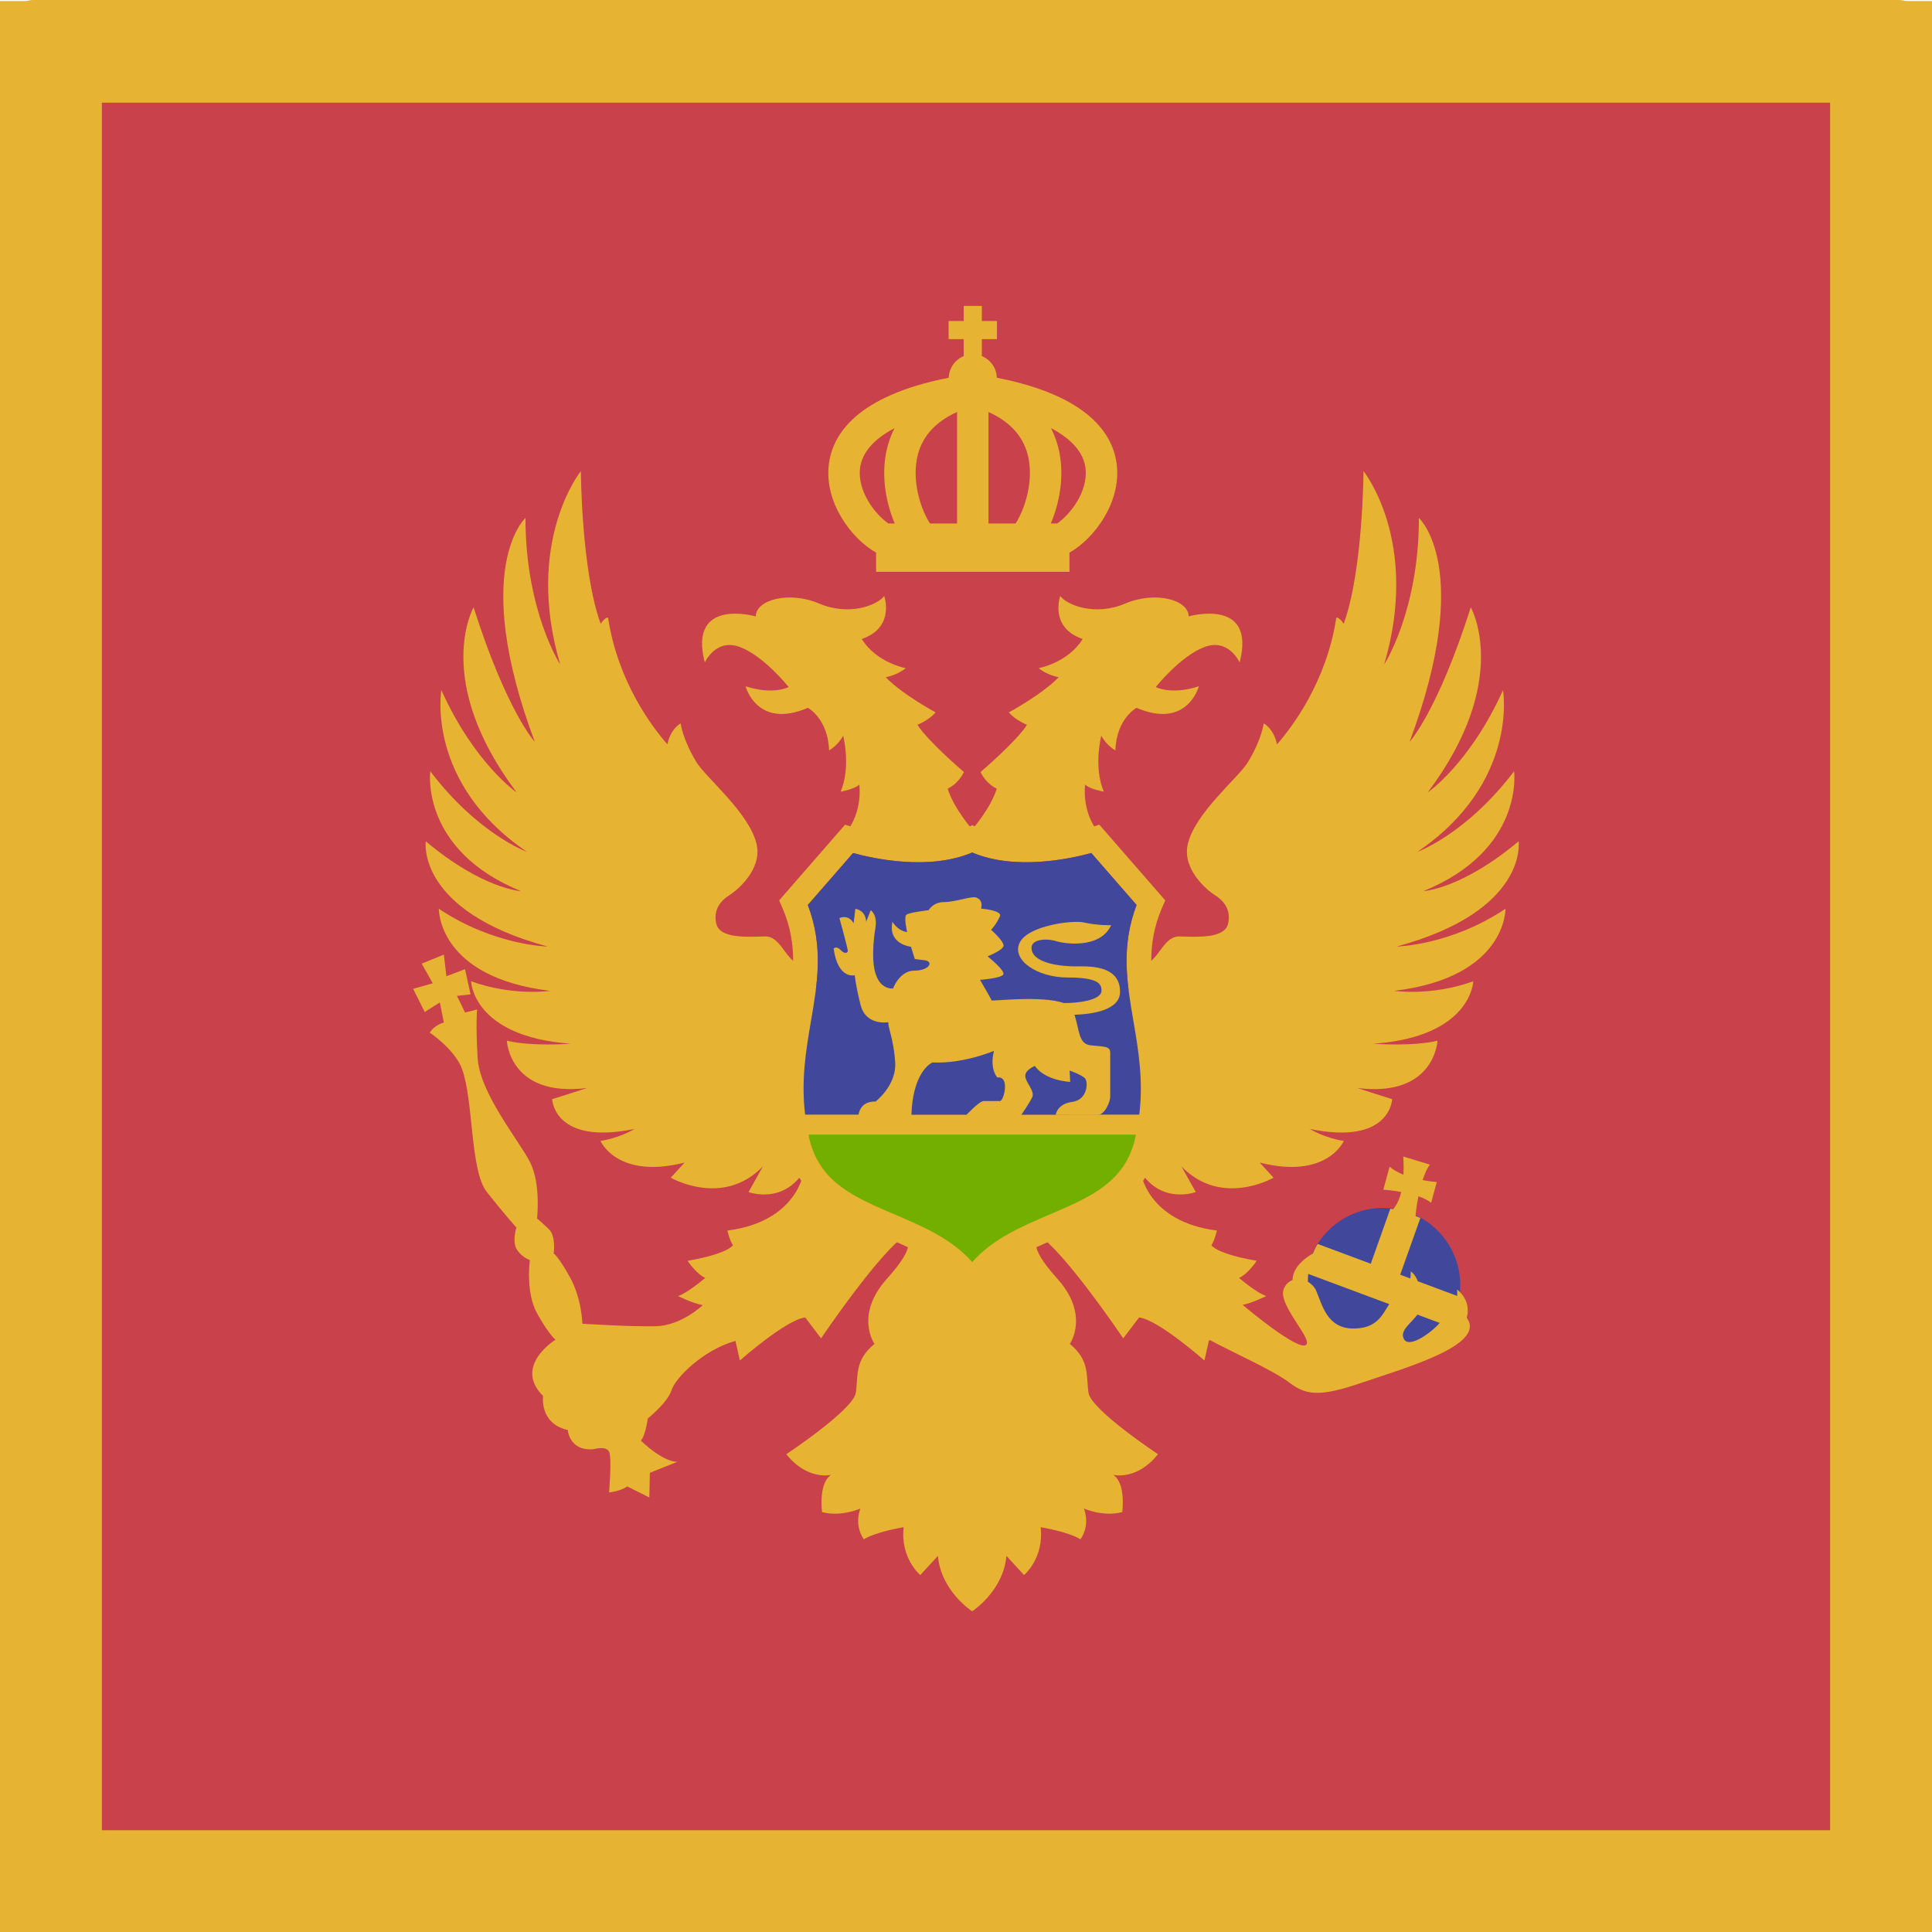 <svg width="512" height="512" viewBox="0 0 512 512" fill="none" xmlns="http://www.w3.org/2000/svg">
<g clip-path="url(#clip0_3_1522)">
<path d="M18 0H494V512H18V0Z" fill="#C8414B"/>
<path d="M503.171 0H8.828C6.487 -2.29256e-08 4.242 1.419 2.586 3.946C0.93 6.473 0 9.899 0 13.473L0 498.526C0 502.099 0.93 505.526 2.586 508.053C4.241 510.58 6.487 512 8.828 512H503.172C505.513 512 507.759 510.58 509.414 508.053C511.07 505.526 512 502.099 512 498.526V13.473C511.999 9.899 511.069 6.473 509.413 3.946C507.757 1.42 505.512 0 503.171 0ZM494.344 485.053H17.655V26.947H494.344V485.053Z" fill="#E6B432"/>
<path d="M328.43 324.528C335.849 324.528 341.863 318.514 341.863 311.095C341.863 303.676 335.849 297.662 328.43 297.662C321.011 297.662 314.997 303.676 314.997 311.095C314.997 318.514 321.011 324.528 328.43 324.528Z" fill="#41479B"/>
<path d="M352.003 233.966C342.117 242.277 335.468 242.627 335.468 242.627C353.054 235.453 351.216 221.805 351.216 221.805C342.905 232.741 334.418 235.803 334.418 235.803C352.091 223.817 349.291 207.719 349.291 207.719C343.517 220.493 336.212 225.479 336.212 225.479C350.91 205.925 343.692 193.327 343.692 193.327C337.918 211.437 333.062 216.687 333.062 216.687C344.348 186.503 334.681 177.798 334.681 177.798C334.681 193.983 328.644 203.257 328.644 203.257C334.944 181.91 325.057 169.661 325.057 169.661C325.057 169.661 324.964 187.065 321.612 196.181C320.808 194.959 320.332 195.121 320.332 195.121C318.628 206.3 312.62 214.17 310.026 217.131C309.45 214.345 307.718 213.492 307.718 213.492C307.718 213.492 307.406 216.227 304.952 220.261C303.344 222.904 295.748 229.067 294.523 234.491C293.541 238.84 297.848 242.452 299.247 243.327C300.647 244.202 302.134 245.777 301.521 248.313C300.909 250.85 296.359 250.587 293.122 250.5C289.885 250.413 289.448 255.749 285.86 255.575L285.252 259.555L283.847 259.862C283.847 259.862 269.149 289.151 267.898 299.117L257.075 300.544L246.252 299.117C245.001 289.151 230.303 259.862 230.303 259.862L228.898 259.555L228.29 255.575C224.703 255.75 224.266 250.413 221.028 250.5C217.79 250.587 213.241 250.85 212.629 248.313C212.017 245.776 213.504 244.2 214.903 243.327C216.303 242.452 220.61 238.839 219.627 234.491C218.402 229.066 210.806 222.904 209.198 220.261C206.744 216.228 206.432 213.492 206.432 213.492C206.432 213.492 204.7 214.345 204.124 217.131C201.531 214.168 195.523 206.3 193.819 195.121C193.819 195.121 193.343 194.96 192.539 196.181C189.187 187.064 189.094 169.661 189.094 169.661C189.094 169.661 179.208 181.909 185.507 203.257C185.507 203.257 179.47 193.984 179.47 177.798C179.47 177.798 169.803 186.503 181.089 216.687C181.089 216.687 176.234 211.438 170.459 193.327C170.459 193.327 163.241 205.925 177.939 225.479C177.939 225.479 170.634 220.493 164.86 207.719C164.86 207.719 162.061 223.817 179.733 235.803C179.733 235.803 171.246 232.741 162.935 221.805C162.935 221.805 161.098 235.454 178.683 242.627C178.683 242.627 172.034 242.277 162.148 233.966C162.148 233.966 160.398 246.04 183.32 252.251C183.32 252.251 173.958 252.076 164.422 245.689C164.422 245.689 164.159 257.587 183.757 259.95C183.757 259.95 177.283 260.912 170.021 258.288C170.021 258.288 170.284 267.911 187.344 269.136C187.344 269.136 180.607 269.661 176.233 268.611C176.233 268.611 176.67 278.497 190.144 276.835C190.144 276.835 185.594 278.322 184.107 278.759C184.107 278.759 184.37 286.83 198.411 283.943C198.411 283.943 195.917 285.496 192.505 286.021C192.505 286.021 195.392 292.758 207.116 289.783L204.71 292.408C204.71 292.408 213.765 297.657 220.72 290.439L218.226 294.901C218.226 294.901 224.132 297.132 227.806 291.358C227.806 291.358 226.8 300.019 214.551 301.595C214.551 301.595 214.988 303.432 215.513 304.132C215.513 304.132 214.725 305.619 207.639 306.844C207.639 306.844 209.126 309.118 210.701 309.819C210.701 309.819 207.639 312.444 205.977 312.968C205.977 312.968 208.602 314.28 210.264 314.543C210.264 314.543 206.59 318.13 202.04 318.217C197.49 318.304 189.355 317.779 189.355 317.779C189.355 317.779 189.268 313.405 187.168 309.642C185.068 305.88 184.369 305.596 184.369 305.596C184.369 305.596 184.828 302.578 183.516 301.331C182.204 300.084 181.482 299.494 181.482 299.494C181.482 299.494 182.182 293.457 180.257 289.695C178.333 285.933 171.508 277.709 171.158 271.585C170.808 265.461 171.071 263.186 171.071 263.186L168.971 263.711L167.571 260.824L169.933 260.561L168.971 256.187L165.733 257.412L165.295 253.65L161.446 255.225L163.37 258.637L159.958 259.599L161.971 263.623L164.596 261.961L165.296 265.46C165.296 265.46 163.721 265.81 162.846 267.21C162.846 267.21 167.175 270.083 168.445 273.51C170.458 278.935 169.845 291.183 172.732 294.857C175.619 298.531 177.894 301.068 177.894 301.068C177.894 301.068 177.085 303.562 178.003 304.939C178.922 306.317 180.234 306.711 180.234 306.711C180.234 306.711 179.446 312.289 181.481 315.963C183.515 319.637 184.696 320.557 184.696 320.557C184.696 320.557 177.281 325.084 182.531 330.334C182.531 330.334 181.831 335.102 186.818 336.24C186.818 336.24 187.081 340.002 191.368 339.565C191.368 339.565 193.468 338.953 193.993 340.003C194.518 341.052 193.993 347.089 193.993 347.089C193.993 347.089 195.917 346.914 197.142 346.04L200.991 347.964L201.078 343.677L205.89 341.753C205.89 341.753 203.79 342.103 199.503 338.079C199.503 338.079 200.203 337.641 200.728 334.229C200.728 334.229 204.14 331.517 204.841 329.33C205.541 327.143 210.353 322.331 215.952 320.756L216.718 324.168C216.718 324.168 224.724 317.082 228.069 316.688L230.825 320.318C230.825 320.318 241.149 305.008 245.698 302.295C245.348 303.52 247.885 303.695 242.242 309.994C236.599 316.294 240.098 321.28 240.098 321.28C236.599 324.167 237.299 326.792 236.86 329.767C236.423 332.742 224.786 340.441 224.786 340.441C228.46 345.078 232.573 344.028 232.573 344.028C230.298 345.515 230.998 350.502 230.998 350.502C234.323 351.377 237.647 349.89 237.647 349.89C236.509 353.039 238.259 355.226 238.259 355.226C240.359 353.914 245.171 353.126 245.171 353.126C244.559 358.551 248.058 361.437 248.058 361.437L251.12 358.112C251.645 364.236 257.07 367.736 257.07 367.736C257.07 367.736 262.495 364.236 263.02 358.112L266.082 361.437C266.082 361.437 269.582 358.55 268.969 353.126C268.969 353.126 273.781 353.914 275.881 355.226C275.881 355.226 277.631 353.039 276.493 349.89C276.493 349.89 279.818 351.377 283.142 350.502C283.142 350.502 283.842 345.515 281.567 344.028C281.567 344.028 285.68 345.077 289.354 340.441C289.354 340.441 277.718 332.742 277.28 329.767C276.843 326.792 277.543 324.168 274.042 321.28C274.042 321.28 277.541 316.293 271.898 309.994C266.255 303.694 268.792 303.519 268.442 302.295C272.992 305.007 283.315 320.318 283.315 320.318L286.071 316.688C289.418 317.082 297.422 324.168 297.422 324.168L298.188 320.756L298.333 320.598C302.507 322.846 309.401 325.886 312.187 328.016C315.162 330.291 317.612 330.466 324.785 328.016C331.96 325.566 345.307 321.799 343.333 317.342C343.225 317.099 343.103 316.936 342.985 316.746C343.298 315.595 343.427 313.586 341.32 311.83C341.32 311.83 341.345 312.319 341.328 312.947L334.489 310.398C334.263 309.793 333.925 309.2 333.272 308.681C333.272 308.681 333.282 309.206 333.188 309.914L331.434 309.26L334.935 299.411C334.67 299.263 334.372 299.18 334.097 299.05C334.168 298.158 334.336 296.925 334.597 295.636C335.452 295.935 336.233 296.304 336.799 296.767L337.787 293.161C337.787 293.161 336.724 293.091 335.323 292.829C335.677 291.741 336.097 290.764 336.596 290.133L331.959 288.733C331.959 288.733 332.079 290.138 331.997 291.891C331.112 291.532 330.268 291.076 329.586 290.492L328.499 294.494C328.872 294.516 330.138 294.625 331.605 294.887C331.34 296.062 330.873 297.104 330.204 297.886C330.039 297.864 329.886 297.804 329.718 297.788L326.318 307.353L317.098 303.917C316.703 304.539 316.398 305.217 316.113 305.903C316.162 305.803 316.206 305.647 316.258 305.584C316.258 305.584 312.691 307.45 312.74 310.191C312.083 310.44 311.507 310.933 311.182 311.788C310.133 314.544 316.562 320.712 314.988 321.499C313.442 322.271 305.365 315.619 304.07 314.502C305.735 314.179 308.164 312.969 308.164 312.969C306.501 312.444 303.44 309.82 303.44 309.82C305.015 309.12 306.502 306.845 306.502 306.845C299.416 305.62 298.628 304.133 298.628 304.133C299.153 303.433 299.59 301.596 299.59 301.596C287.342 300.021 286.335 291.359 286.335 291.359C290.009 297.133 295.915 294.902 295.915 294.902L293.421 290.44C300.376 297.658 309.431 292.409 309.431 292.409L307.025 289.784C318.748 292.759 321.636 286.022 321.636 286.022C318.224 285.497 315.73 283.944 315.73 283.944C329.772 286.831 330.034 278.76 330.034 278.76C328.547 278.322 323.997 276.836 323.997 276.836C337.47 278.499 337.908 268.612 337.908 268.612C333.534 269.661 326.797 269.137 326.797 269.137C343.857 267.912 344.12 258.289 344.12 258.289C336.858 260.914 330.384 259.951 330.384 259.951C349.981 257.589 349.719 245.69 349.719 245.69C340.183 252.077 330.821 252.252 330.821 252.252C353.753 246.039 352.003 233.966 352.003 233.966ZM332.121 320.514C331.186 318.996 333.414 317.638 334.417 316.193L338.295 317.637C336.978 319.208 333.085 322.079 332.121 320.514ZM329.53 314.372C328.272 316.321 327.397 318.507 323.525 318.611C318.67 318.742 317.882 314.411 316.833 312.049C316.527 311.36 315.999 310.84 315.393 310.483C315.391 310.059 315.413 309.594 315.45 309.124L329.53 314.372Z" fill="#E6B432"/>
<path d="M255.635 221.936C255.635 221.936 249.402 216.621 247.564 213.734C247.564 213.734 249.664 212.881 250.713 211.569C250.713 211.569 245.07 208.551 242.052 205.467C242.052 205.467 244.021 205.139 245.53 203.892C245.53 203.892 240.462 202.976 237.892 198.826C243.751 196.825 241.79 191.359 241.79 191.359C240.609 192.934 235.753 194.902 230.504 192.671C225.255 190.44 219.481 192.014 219.481 194.902C219.481 194.902 207.67 191.49 210.623 202.908C210.623 202.908 212.525 198.643 216.725 200.218C220.925 201.793 225.19 207.173 225.19 207.173C225.19 207.173 222.565 208.616 217.71 207.042C217.71 207.042 219.679 214.587 228.537 210.782C228.537 210.782 232.036 212.663 232.211 218.175C232.211 218.175 233.698 217.387 234.661 215.638C234.661 215.638 236.061 220.974 234.224 225.349C234.224 225.349 236.674 224.912 237.462 224.124C237.462 224.124 238.162 228.761 235.1 232.523C235.1 232.523 248.551 238.932 257.082 231.911C257.082 231.911 253.867 228.237 252.817 224.825C252.813 224.823 254.584 224.101 255.635 221.936Z" fill="#E6B432"/>
<path d="M294.677 194.902C294.677 192.015 288.903 190.44 283.654 192.671C278.405 194.902 273.549 192.934 272.368 191.359C272.368 191.359 270.406 196.825 276.266 198.826C273.696 202.976 268.628 203.892 268.628 203.892C270.138 205.139 272.106 205.467 272.106 205.467C269.088 208.551 263.445 211.569 263.445 211.569C264.494 212.881 266.594 213.734 266.594 213.734C264.757 216.621 258.523 221.936 258.523 221.936C259.572 224.101 261.345 224.823 261.345 224.823C260.296 228.235 257.08 231.909 257.08 231.909C265.61 238.93 279.062 232.521 279.062 232.521C276 228.759 276.7 224.122 276.7 224.122C277.488 224.91 279.938 225.347 279.938 225.347C278.101 220.973 279.501 215.636 279.501 215.636C280.463 217.386 281.951 218.173 281.951 218.173C282.126 212.661 285.625 210.78 285.625 210.78C294.483 214.586 296.452 207.04 296.452 207.04C291.597 208.615 288.972 207.171 288.972 207.171C288.972 207.171 293.237 201.791 297.437 200.216C301.637 198.641 303.539 202.906 303.539 202.906C306.487 191.49 294.677 194.902 294.677 194.902Z" fill="#E6B432"/>
<path d="M289.329 264.608C288.177 257.902 287.184 252.11 290.077 245.474L290.617 244.235L279.16 231.079L277.806 231.53C277.689 231.57 265.714 235.485 258.037 231.645L257.079 231.166L256.121 231.645C248.48 235.474 236.473 231.57 236.349 231.528L234.995 231.081L223.54 244.235L224.08 245.474C226.973 252.11 225.98 257.902 224.828 264.608C223.743 270.94 222.512 278.118 224.678 286.871C227.029 296.373 234.946 299.75 241.928 302.734C247.311 305.031 252.394 307.201 255.268 311.756L257.078 314.626L258.888 311.756C261.762 307.201 266.845 305.032 272.228 302.734C279.212 299.751 287.127 296.374 289.478 286.871C291.645 278.117 290.413 270.939 289.329 264.608ZM228.522 245.032L236.385 236.005C239.947 236.984 249.575 239.102 257.078 235.917C264.58 239.103 274.208 236.983 277.771 236.005L285.634 245.032C282.873 252.304 283.96 258.643 285.108 265.332C285.967 270.344 286.822 275.507 286.104 281.453H228.052C227.335 275.507 228.19 270.344 229.048 265.332C230.196 258.643 231.283 252.303 228.522 245.032ZM270.548 298.796C265.682 300.874 260.675 303.01 257.078 307.065C253.481 303.01 248.474 300.874 243.608 298.796C236.78 295.881 230.889 293.333 228.946 286.178H285.208C283.267 293.333 277.376 295.881 270.548 298.796Z" fill="#E6B432"/>
<path d="M228.522 245.032L236.385 236.005C239.947 236.984 249.575 239.102 257.078 235.917C264.58 239.103 274.208 236.983 277.771 236.005L285.634 245.032C282.873 252.304 283.96 258.643 285.108 265.332C285.967 270.344 286.822 275.507 286.104 281.453H228.052C227.335 275.507 228.19 270.344 229.048 265.332C230.196 258.643 231.283 252.303 228.522 245.032Z" fill="#41479B"/>
<path d="M228.646 284.929C228.713 285.236 228.756 285.531 228.834 285.843C230.673 293.274 236.668 295.833 243.61 298.796C248.476 300.874 253.483 303.01 257.08 307.065C260.677 303.01 265.684 300.874 270.55 298.796C277.492 295.832 283.487 293.273 285.326 285.843C285.403 285.532 285.446 285.236 285.514 284.929H228.646Z" fill="#73AF00"/>
<path d="M282.763 260.115C282.763 256.244 279.084 255.634 275.74 255.7C272.395 255.767 267.503 255.156 267.379 252.556C267.302 250.935 270.022 250.784 271.794 251.352C272.822 251.682 279.218 252.824 281.225 248.543C281.225 248.543 278.886 248.618 276.417 248.064C274.515 247.637 266.71 248.609 265.305 251.619C263.9 254.629 268.43 257.633 273.647 257.633C278.864 257.633 279.58 258.677 279.539 259.949C279.485 261.621 275.348 262.094 272.97 262.072C269.227 260.713 260.493 261.777 260.451 261.612C260.401 261.41 258.436 258.037 258.436 258.037C258.436 258.037 262.012 257.785 262.465 257.13C262.918 256.476 259.752 253.961 259.752 253.961C259.752 253.961 262.415 252.899 262.516 252.144C262.626 251.313 260.354 249.346 260.354 249.346C260.354 249.346 261.232 248.481 261.892 247.004C262.364 245.949 258.615 245.667 258.615 245.667C258.816 244.865 258.739 244.086 257.745 243.727C256.977 243.45 254.133 244.529 252.194 244.529C250.255 244.529 249.518 245.934 249.518 245.934C249.518 245.934 246.107 246.336 245.638 246.736C245.17 247.138 245.772 249.746 245.772 249.746C244.033 249.479 243.231 247.94 243.231 247.94C242.361 251.886 246.442 252.288 246.442 252.288L247.111 254.429L248.783 254.63C250.455 254.831 249.653 256.436 247.044 256.436C244.435 256.436 243.328 259.548 243.328 259.548C241.515 259.599 240.508 258.138 240.105 256.274C239.661 254.223 239.923 251.071 240.256 249.073C240.659 246.655 239.45 245.95 239.45 245.95L238.644 247.965C238.594 245.9 236.78 245.699 236.78 245.699L236.478 248.217C235.571 246.555 234.011 247.31 234.011 247.31C234.011 247.31 235.522 252.749 235.472 253.051C235.421 253.353 234.918 253.605 234.213 252.849C233.508 252.093 233.005 252.597 233.005 252.597C233.761 258.036 236.677 257.238 236.677 257.238C236.677 257.238 236.807 258.942 237.688 262.401C238.628 266.094 242.496 265.399 242.496 265.399C242.496 266.603 243.433 268.342 243.7 272.355C243.967 276.368 240.289 279.178 240.289 279.178C236.944 279.111 237.279 282.389 237.279 282.389H246.509C246.509 273.854 250.178 272.391 250.178 272.391C255.617 272.643 260.855 270.376 260.855 270.376C260.049 273.65 261.46 275.009 261.46 275.009C263.676 274.707 262.568 279.088 261.913 279.088H259.093C258.288 279.088 255.97 281.606 255.97 281.606H265.539C265.539 281.606 267 279.491 267.503 278.434C268.006 277.376 266.395 275.916 266.295 274.808C266.195 273.7 267.957 272.995 267.957 272.995C269.821 275.613 274.101 275.765 274.101 275.765L274.001 273.801C274.001 273.801 276.217 274.557 276.721 275.211C277.224 275.865 277.124 278.888 274.455 279.24C271.786 279.592 271.584 281.506 271.584 281.506H278.887C280.096 281.506 281.052 279.24 281.052 278.383V270.727C281.052 269.519 280.045 269.67 277.678 269.417C275.528 269.189 275.734 266.836 274.848 264.105C277.956 264.001 282.763 263.321 282.763 260.115ZM282.197 168.596C281.598 163.315 277.388 156.59 261.353 153.438C261.331 152.627 261.074 151.84 260.612 151.173C260.15 150.506 259.504 149.988 258.753 149.682V146.739H261.378V143.59H258.753V140.966H255.604V143.591H252.979V146.74H255.604V149.683C254.853 149.989 254.207 150.507 253.745 151.174C253.284 151.841 253.026 152.628 253.004 153.439C236.969 156.592 232.759 163.316 232.16 168.597C231.413 175.182 236.129 181.426 240.381 183.819V187.16H273.977V183.819C278.228 181.426 282.943 175.181 282.197 168.596ZM264.609 178.761H259.907V159.392C263.783 161.143 266.181 163.828 266.879 167.516C267.748 172.108 265.912 176.79 264.609 178.761ZM247.477 167.513C248.175 163.825 250.572 161.141 254.449 159.391V178.76H249.746C248.441 176.79 246.606 172.106 247.477 167.513ZM243.59 162.195C242.872 163.62 242.361 165.14 242.074 166.71C241.314 171.012 242.185 175.384 243.625 178.761H242.522C240.166 177.139 237.139 173.149 237.586 169.212C237.897 166.457 239.986 164.094 243.59 162.195ZM271.835 178.761H270.729C272.169 175.386 273.041 171.014 272.282 166.712C271.994 165.141 271.483 163.62 270.765 162.194C274.37 164.093 276.459 166.458 276.77 169.211C277.217 173.149 274.19 177.139 271.835 178.761Z" fill="#E6B432"/>
<path d="M-107.594 27.208H619.594V485.067H-107.594V27.208Z" fill="#C8414B"/>
<path d="M633.059 0.276H-121.06C-124.631 0.276 -128.056 1.695 -130.582 4.22C-133.107 6.745 -134.526 10.17 -134.527 13.741V498.533C-134.526 502.104 -133.107 505.53 -130.582 508.055C-128.057 510.581 -124.631 512 -121.06 512H633.061C636.632 512 640.058 510.581 642.583 508.055C645.109 505.53 646.528 502.104 646.528 498.533V13.741C646.527 10.17 645.107 6.745 642.582 4.22C640.056 1.695 636.631 0.276 633.059 0.276ZM619.594 485.067H-107.594V27.209H619.594V485.067Z" fill="#E6B432"/>
<path d="M366.491 361.098C377.809 361.098 386.983 351.924 386.983 340.606C386.983 329.289 377.809 320.114 366.491 320.114C355.174 320.114 346 329.289 346 340.606C346 351.924 355.174 361.098 366.491 361.098Z" fill="#41479B"/>
<path d="M402.452 222.947C387.371 235.625 377.228 236.159 377.228 236.159C404.055 225.215 401.251 204.395 401.251 204.395C388.573 221.078 375.626 225.749 375.626 225.749C402.586 207.464 398.315 182.907 398.315 182.907C389.507 202.394 378.363 210 378.363 210C400.785 180.17 389.773 160.952 389.773 160.952C380.965 188.579 373.558 196.588 373.558 196.588C390.774 150.542 376.027 137.263 376.027 137.263C376.027 161.953 366.818 176.1 366.818 176.1C376.429 143.535 361.346 124.85 361.346 124.85C361.346 124.85 361.204 151.399 356.091 165.306C354.864 163.442 354.138 163.689 354.138 163.689C351.539 180.742 342.373 192.748 338.416 197.265C337.538 193.015 334.895 191.714 334.895 191.714C334.895 191.714 334.419 195.886 330.676 202.04C328.223 206.072 316.635 215.473 314.766 223.747C313.268 230.382 319.839 235.892 321.973 237.227C324.109 238.562 326.377 240.964 325.442 244.833C324.508 248.703 317.567 248.302 312.629 248.169C307.691 248.036 307.025 256.176 301.551 255.911L300.624 261.982L298.48 262.451C298.48 262.451 276.059 307.131 274.15 322.334L257.64 324.511L241.129 322.334C239.221 307.131 216.799 262.451 216.799 262.451L214.656 261.982L213.728 255.911C208.256 256.178 207.59 248.036 202.65 248.169C197.711 248.302 190.771 248.703 189.838 244.833C188.904 240.963 191.172 238.558 193.307 237.227C195.442 235.892 202.013 230.38 200.513 223.747C198.644 215.472 187.057 206.072 184.604 202.04C180.86 195.887 180.384 191.714 180.384 191.714C180.384 191.714 177.742 193.015 176.863 197.265C172.908 192.745 163.743 180.742 161.143 163.689C161.143 163.689 160.417 163.443 159.19 165.306C154.077 151.398 153.935 124.85 153.935 124.85C153.935 124.85 138.854 143.534 148.463 176.1C148.463 176.1 139.254 161.954 139.254 137.263C139.254 137.263 124.507 150.542 141.724 196.588C141.724 196.588 134.317 188.58 125.508 160.952C125.508 160.952 114.496 180.17 136.918 210C136.918 210 125.774 202.394 116.966 182.907C116.966 182.907 112.696 207.464 139.655 225.749C139.655 225.749 126.708 221.078 114.03 204.395C114.03 204.395 111.227 225.216 138.053 236.159C138.053 236.159 127.91 235.625 112.829 222.947C112.829 222.947 110.16 241.365 145.127 250.84C145.127 250.84 130.845 250.573 116.298 240.83C116.298 240.83 115.897 258.98 145.794 262.585C145.794 262.585 135.917 264.053 124.839 260.05C124.839 260.05 125.241 274.729 151.265 276.598C151.265 276.598 140.988 277.399 134.316 275.797C134.316 275.797 134.982 290.878 155.537 288.343C155.537 288.343 148.596 290.611 146.327 291.278C146.327 291.278 146.729 303.59 168.148 299.186C168.148 299.186 164.344 301.555 159.139 302.356C159.139 302.356 163.543 312.633 181.428 308.095L177.757 312.1C177.757 312.1 191.571 320.107 202.18 309.096L198.376 315.903C198.376 315.903 207.385 319.306 212.99 310.498C212.99 310.498 211.455 323.71 192.77 326.114C192.77 326.114 193.436 328.917 194.237 329.984C194.237 329.984 193.035 332.253 182.225 334.122C182.225 334.122 184.494 337.591 186.896 338.66C186.896 338.66 182.225 342.664 179.69 343.464C179.69 343.464 183.694 345.465 186.23 345.866C186.23 345.866 180.625 351.338 173.684 351.471C166.743 351.604 154.333 350.803 154.333 350.803C154.333 350.803 154.201 344.13 150.997 338.39C147.793 332.651 146.727 332.218 146.727 332.218C146.727 332.218 147.427 327.614 145.426 325.711C143.424 323.809 142.323 322.909 142.323 322.909C142.323 322.909 143.391 313.7 140.454 307.961C137.519 302.222 127.108 289.676 126.574 280.334C126.04 270.992 126.441 267.522 126.441 267.522L123.238 268.322L121.102 263.918L124.705 263.517L123.238 256.845L118.298 258.713L117.63 252.974L111.758 255.377L114.693 260.582L109.488 262.05L112.559 268.188L116.564 265.653L117.631 270.99C117.631 270.99 115.229 271.524 113.894 273.66C113.894 273.66 120.498 278.043 122.435 283.271C125.506 291.547 124.571 310.231 128.975 315.835C133.379 321.44 136.85 325.31 136.85 325.31C136.85 325.31 135.615 329.115 137.016 331.215C138.418 333.318 140.419 333.919 140.419 333.919C140.419 333.919 139.217 342.428 142.322 348.033C145.424 353.637 147.226 355.041 147.226 355.041C147.226 355.041 135.914 361.947 143.923 369.955C143.923 369.955 142.855 377.229 150.463 378.965C150.463 378.965 150.864 384.704 157.404 384.037C157.404 384.037 160.608 383.104 161.409 384.705C162.209 386.306 161.409 395.515 161.409 395.515C161.409 395.515 164.344 395.248 166.212 393.915L172.084 396.85L172.217 390.31L179.557 387.375C179.557 387.375 176.354 387.909 169.814 381.77C169.814 381.77 170.882 381.102 171.683 375.897C171.683 375.897 176.888 371.76 177.957 368.424C179.025 365.088 186.366 357.747 194.907 355.344L196.075 360.549C196.075 360.549 208.288 349.74 213.391 349.139L217.596 354.676C217.596 354.676 233.345 331.321 240.284 327.182C239.75 329.051 243.62 329.318 235.012 338.927C226.404 348.537 231.741 356.144 231.741 356.144C226.404 360.548 227.472 364.552 226.802 369.09C226.135 373.629 208.383 385.374 208.383 385.374C213.988 392.447 220.262 390.846 220.262 390.846C216.792 393.114 217.859 400.722 217.859 400.722C222.932 402.056 228.002 399.788 228.002 399.788C226.266 404.592 228.936 407.928 228.936 407.928C232.14 405.927 239.48 404.725 239.48 404.725C238.547 413 243.884 417.403 243.884 417.403L248.555 412.331C249.356 421.673 257.632 427.012 257.632 427.012C257.632 427.012 265.908 421.673 266.709 412.331L271.38 417.403C271.38 417.403 276.719 412.999 275.784 404.725C275.784 404.725 283.125 405.927 286.328 407.928C286.328 407.928 288.998 404.592 287.262 399.788C287.262 399.788 292.334 402.056 297.405 400.722C297.405 400.722 298.473 393.114 295.002 390.846C295.002 390.846 301.277 392.446 306.881 385.374C306.881 385.374 289.131 373.629 288.462 369.09C287.796 364.552 288.864 360.549 283.523 356.144C283.523 356.144 288.861 348.536 280.252 338.927C271.644 329.316 275.514 329.049 274.98 327.182C281.921 331.319 297.669 354.676 297.669 354.676L301.873 349.139C306.979 349.74 319.189 360.549 319.189 360.549L320.357 355.344L320.579 355.103C326.946 358.533 337.463 363.17 341.713 366.419C346.251 369.89 349.989 370.157 360.931 366.419C371.876 362.682 392.237 356.935 389.226 350.136C389.061 349.766 388.875 349.517 388.695 349.227C389.172 347.471 389.369 344.406 386.155 341.728C386.155 341.728 386.193 342.474 386.167 343.432L375.734 339.543C375.39 338.62 374.874 337.716 373.878 336.924C373.878 336.924 373.893 337.725 373.75 338.805L371.074 337.807L376.415 322.783C376.011 322.557 375.556 322.43 375.136 322.232C375.245 320.871 375.501 318.99 375.899 317.024C377.203 317.48 378.395 318.043 379.258 318.749L380.765 313.248C380.765 313.248 379.144 313.141 377.007 312.742C377.547 311.082 378.187 309.592 378.949 308.629L371.875 306.493C371.875 306.493 372.058 308.637 371.933 311.311C370.583 310.763 369.295 310.068 368.255 309.177L366.597 315.282C367.166 315.315 369.097 315.482 371.335 315.881C370.931 317.674 370.218 319.263 369.198 320.456C368.946 320.423 368.713 320.331 368.456 320.307L363.27 334.898L349.205 329.656C348.602 330.605 348.137 331.64 347.702 332.686C347.777 332.534 347.844 332.296 347.923 332.199C347.923 332.199 342.482 335.046 342.556 339.227C341.554 339.607 340.675 340.359 340.18 341.664C338.579 345.868 348.387 355.277 345.986 356.478C343.627 357.655 331.306 347.508 329.33 345.804C331.87 345.311 335.576 343.465 335.576 343.465C333.039 342.664 328.369 338.661 328.369 338.661C330.772 337.594 333.04 334.123 333.04 334.123C322.231 332.254 321.029 329.986 321.029 329.986C321.83 328.918 322.496 326.116 322.496 326.116C303.812 323.713 302.276 310.499 302.276 310.499C307.88 319.307 316.89 315.904 316.89 315.904L313.085 309.097C323.695 320.108 337.509 312.101 337.509 312.101L333.838 308.097C351.722 312.635 356.127 302.358 356.127 302.358C350.922 301.557 347.118 299.188 347.118 299.188C368.539 303.592 368.938 291.28 368.938 291.28C366.67 290.611 359.729 288.345 359.729 288.345C380.282 290.881 380.95 275.799 380.95 275.799C374.278 277.399 364 276.6 364 276.6C390.025 274.731 390.426 260.051 390.426 260.051C379.348 264.056 369.472 262.587 369.472 262.587C399.367 258.983 398.968 240.831 398.968 240.831C384.421 250.575 370.139 250.842 370.139 250.842C405.122 241.364 402.452 222.947 402.452 222.947ZM372.122 354.975C370.696 352.659 374.094 350.588 375.625 348.383L381.54 350.586C379.531 352.983 373.593 357.362 372.122 354.975ZM368.169 345.605C366.25 348.579 364.916 351.913 359.009 352.072C351.603 352.272 350.401 345.665 348.8 342.062C348.333 341.011 347.528 340.217 346.604 339.673C346.601 339.026 346.634 338.317 346.691 337.6L368.169 345.605Z" fill="#E6B432"/>
<path d="M255.443 204.595C255.443 204.595 245.934 196.487 243.131 192.083C243.131 192.083 246.334 190.782 247.934 188.78C247.934 188.78 239.326 184.176 234.722 179.472C234.722 179.472 237.726 178.972 240.028 177.069C240.028 177.069 232.296 175.672 228.376 169.341C237.314 166.289 234.322 157.95 234.322 157.95C232.521 160.353 225.113 163.355 217.106 159.952C209.098 156.548 200.29 158.949 200.29 163.355C200.29 163.355 182.272 158.15 186.777 175.568C186.777 175.568 189.679 169.062 196.086 171.465C202.493 173.867 208.999 182.074 208.999 182.074C208.999 182.074 204.995 184.276 197.588 181.875C197.588 181.875 200.592 193.384 214.105 187.58C214.105 187.58 219.443 190.449 219.71 198.858C219.71 198.858 221.978 197.656 223.447 194.988C223.447 194.988 225.583 203.128 222.78 209.802C222.78 209.802 226.518 209.135 227.72 207.933C227.72 207.933 228.788 215.007 224.117 220.746C224.117 220.746 244.636 230.523 257.65 219.812C257.65 219.812 252.746 214.207 251.144 209.002C251.138 208.999 253.84 207.898 255.443 204.595Z" fill="#E6B432"/>
<path d="M315.002 163.355C315.002 158.951 306.193 156.548 298.186 159.952C290.179 163.355 282.771 160.353 280.969 157.95C280.969 157.95 277.976 166.289 286.916 169.341C282.995 175.672 275.264 177.069 275.264 177.069C277.567 178.972 280.57 179.472 280.57 179.472C275.966 184.176 267.357 188.78 267.357 188.78C268.958 190.782 272.161 192.083 272.161 192.083C269.359 196.487 259.849 204.595 259.849 204.595C261.449 207.898 264.154 208.999 264.154 208.999C262.553 214.204 257.647 219.809 257.647 219.809C270.66 230.519 291.181 220.743 291.181 220.743C286.51 215.004 287.578 207.93 287.578 207.93C288.78 209.132 292.517 209.799 292.517 209.799C289.715 203.126 291.851 194.985 291.851 194.985C293.318 197.654 295.588 198.855 295.588 198.855C295.855 190.446 301.193 187.577 301.193 187.577C314.706 193.383 317.709 181.871 317.709 181.871C310.303 184.274 306.299 182.071 306.299 182.071C306.299 182.071 312.805 173.864 319.212 171.461C325.619 169.059 328.52 175.565 328.52 175.565C333.018 158.15 315.002 163.355 315.002 163.355Z" fill="#E6B432"/>
<path d="M306.843 269.691C305.085 259.461 303.571 250.625 307.984 240.502L308.808 238.612L291.33 218.542L289.264 219.23C289.086 219.292 270.818 225.264 259.107 219.406L257.646 218.675L256.184 219.406C244.528 225.247 226.211 219.292 226.022 219.227L223.957 218.546L206.482 238.612L207.306 240.502C211.719 250.625 210.204 259.461 208.447 269.691C206.792 279.35 204.914 290.3 208.218 303.653C211.804 318.148 223.882 323.3 234.533 327.852C242.745 331.356 250.499 334.666 254.883 341.615L257.644 345.993L260.405 341.615C264.789 334.666 272.544 331.357 280.755 327.852C291.409 323.301 303.484 318.15 307.07 303.653C310.376 290.299 308.496 279.349 306.843 269.691ZM214.082 239.828L226.077 226.057C231.511 227.551 246.198 230.782 257.644 225.923C269.088 230.783 283.776 227.549 289.211 226.057L301.206 239.828C296.994 250.921 298.652 260.591 300.404 270.795C301.714 278.441 303.018 286.317 301.923 295.388H213.365C212.271 286.317 213.576 278.441 214.884 270.795C216.636 260.591 218.294 250.92 214.082 239.828ZM278.192 321.844C270.769 325.014 263.131 328.273 257.644 334.459C252.157 328.273 244.519 325.014 237.096 321.844C226.68 317.398 217.693 313.511 214.729 302.596H300.556C297.595 313.511 288.609 317.398 278.192 321.844Z" fill="#E6B432"/>
<path d="M214.082 239.827L226.077 226.057C231.511 227.55 246.198 230.781 257.644 225.922C269.088 230.783 283.776 227.549 289.211 226.057L301.206 239.827C296.994 250.921 298.653 260.591 300.404 270.795C301.714 278.441 303.019 286.317 301.923 295.387H213.365C212.271 286.317 213.576 278.441 214.885 270.795C216.636 260.591 218.294 250.919 214.082 239.827Z" fill="#41479B"/>
<path d="M214.271 300.69C214.374 301.159 214.439 301.609 214.558 302.085C217.364 313.421 226.509 317.324 237.099 321.844C244.522 325.014 252.16 328.273 257.647 334.459C263.135 328.273 270.773 325.014 278.196 321.844C288.786 317.323 297.931 313.419 300.737 302.085C300.854 301.61 300.92 301.159 301.023 300.69H214.271Z" fill="#73AF00"/>
<path d="M296.826 262.836C296.826 256.931 291.214 256.001 286.113 256.101C281.01 256.203 273.547 255.271 273.358 251.305C273.241 248.832 277.39 248.602 280.093 249.468C281.662 249.972 291.419 251.714 294.48 245.183C294.48 245.183 290.912 245.298 287.146 244.453C284.244 243.801 272.338 245.284 270.194 249.876C268.051 254.467 274.962 259.05 282.92 259.05C290.879 259.05 291.971 260.643 291.908 262.583C291.826 265.134 285.515 265.855 281.887 265.822C276.177 263.749 262.854 265.372 262.79 265.12C262.713 264.812 259.716 259.666 259.716 259.666C259.716 259.666 265.171 259.282 265.862 258.283C266.553 257.285 261.723 253.448 261.723 253.448C261.723 253.448 265.786 251.828 265.94 250.677C266.108 249.409 262.642 246.408 262.642 246.408C262.642 246.408 263.981 245.089 264.988 242.836C265.708 241.226 259.989 240.796 259.989 240.796C260.295 239.573 260.178 238.384 258.662 237.837C257.49 237.414 253.152 239.06 250.194 239.06C247.236 239.06 246.111 241.203 246.111 241.203C246.111 241.203 240.908 241.817 240.193 242.427C239.479 243.04 240.397 247.018 240.397 247.018C237.744 246.611 236.521 244.263 236.521 244.263C235.193 250.283 241.419 250.896 241.419 250.896L242.44 254.162L244.99 254.469C247.541 254.776 246.317 257.224 242.337 257.224C238.357 257.224 236.669 261.971 236.669 261.971C233.903 262.049 232.367 259.82 231.752 256.977C231.075 253.848 231.474 249.04 231.982 245.992C232.597 242.303 230.753 241.228 230.753 241.228L229.523 244.302C229.447 241.151 226.68 240.845 226.68 240.845L226.219 244.686C224.835 242.151 222.456 243.302 222.456 243.302C222.456 243.302 224.761 251.6 224.684 252.06C224.607 252.521 223.839 252.905 222.764 251.752C221.688 250.599 220.921 251.368 220.921 251.368C222.074 259.665 226.523 258.448 226.523 258.448C226.523 258.448 226.721 261.047 228.065 266.324C229.499 271.957 235.399 270.897 235.399 270.897C235.399 272.734 236.829 275.387 237.236 281.508C237.643 287.63 232.033 291.917 232.033 291.917C226.93 291.815 227.441 296.815 227.441 296.815H241.521C241.521 283.795 247.118 281.563 247.118 281.563C255.415 281.948 263.406 278.489 263.406 278.489C262.176 283.484 264.329 285.557 264.329 285.557C267.709 285.096 266.019 291.78 265.02 291.78H260.718C259.49 291.78 255.954 295.621 255.954 295.621H270.551C270.551 295.621 272.78 292.394 273.547 290.782C274.315 289.168 271.857 286.941 271.705 285.25C271.552 283.56 274.24 282.485 274.24 282.485C277.084 286.478 283.613 286.71 283.613 286.71L283.46 283.714C283.46 283.714 286.841 284.868 287.609 285.865C288.377 286.863 288.224 291.474 284.153 292.011C280.081 292.548 279.773 295.468 279.773 295.468H290.914C292.758 295.468 294.216 292.011 294.216 290.704V279.025C294.216 277.182 292.68 277.412 289.069 277.026C285.79 276.679 286.104 273.089 284.752 268.923C289.493 268.764 296.826 267.727 296.826 262.836ZM295.963 123.225C295.049 115.168 288.627 104.91 264.166 100.101C264.132 98.864 263.739 97.663 263.035 96.646C262.331 95.629 261.345 94.838 260.199 94.371V89.882H264.204V85.078H260.199V81.075H255.396V85.08H251.391V89.883H255.396V94.373C254.25 94.84 253.265 95.631 252.56 96.648C251.856 97.665 251.463 98.866 251.429 100.103C226.968 104.913 220.546 115.17 219.632 123.226C218.492 133.272 225.687 142.797 232.173 146.447V151.544H283.423V146.447C289.908 142.797 297.101 133.27 295.963 123.225ZM269.133 138.731H261.96V109.184C267.873 111.855 271.531 115.951 272.596 121.577C273.921 128.582 271.12 135.725 269.133 138.731ZM242.998 121.573C244.063 115.946 247.719 111.852 253.634 109.182V138.73H246.459C244.468 135.725 241.669 128.579 242.998 121.573ZM237.068 113.46C235.973 115.634 235.194 117.953 234.756 120.348C233.596 126.91 234.925 133.58 237.122 138.731H235.439C231.845 136.257 227.227 130.17 227.909 124.164C228.384 119.962 231.57 116.357 237.068 113.46ZM280.156 138.731H278.469C280.665 133.583 281.996 126.913 280.838 120.351C280.399 117.955 279.62 115.634 278.524 113.458C284.023 116.355 287.21 119.963 287.684 124.163C288.366 130.17 283.748 136.257 280.156 138.731Z" fill="#E6B432"/>
<rect x="485" y="487" width="463" height="27" transform="rotate(-90 485 487)" fill="#E6B432"/>
<rect y="487" width="463" height="27" transform="rotate(-90 0 487)" fill="#E6B432"/>
</g>
<defs>
<clipPath id="clip0_3_1522">
<rect width="512" height="512" fill="white"/>
</clipPath>
</defs>
</svg>
